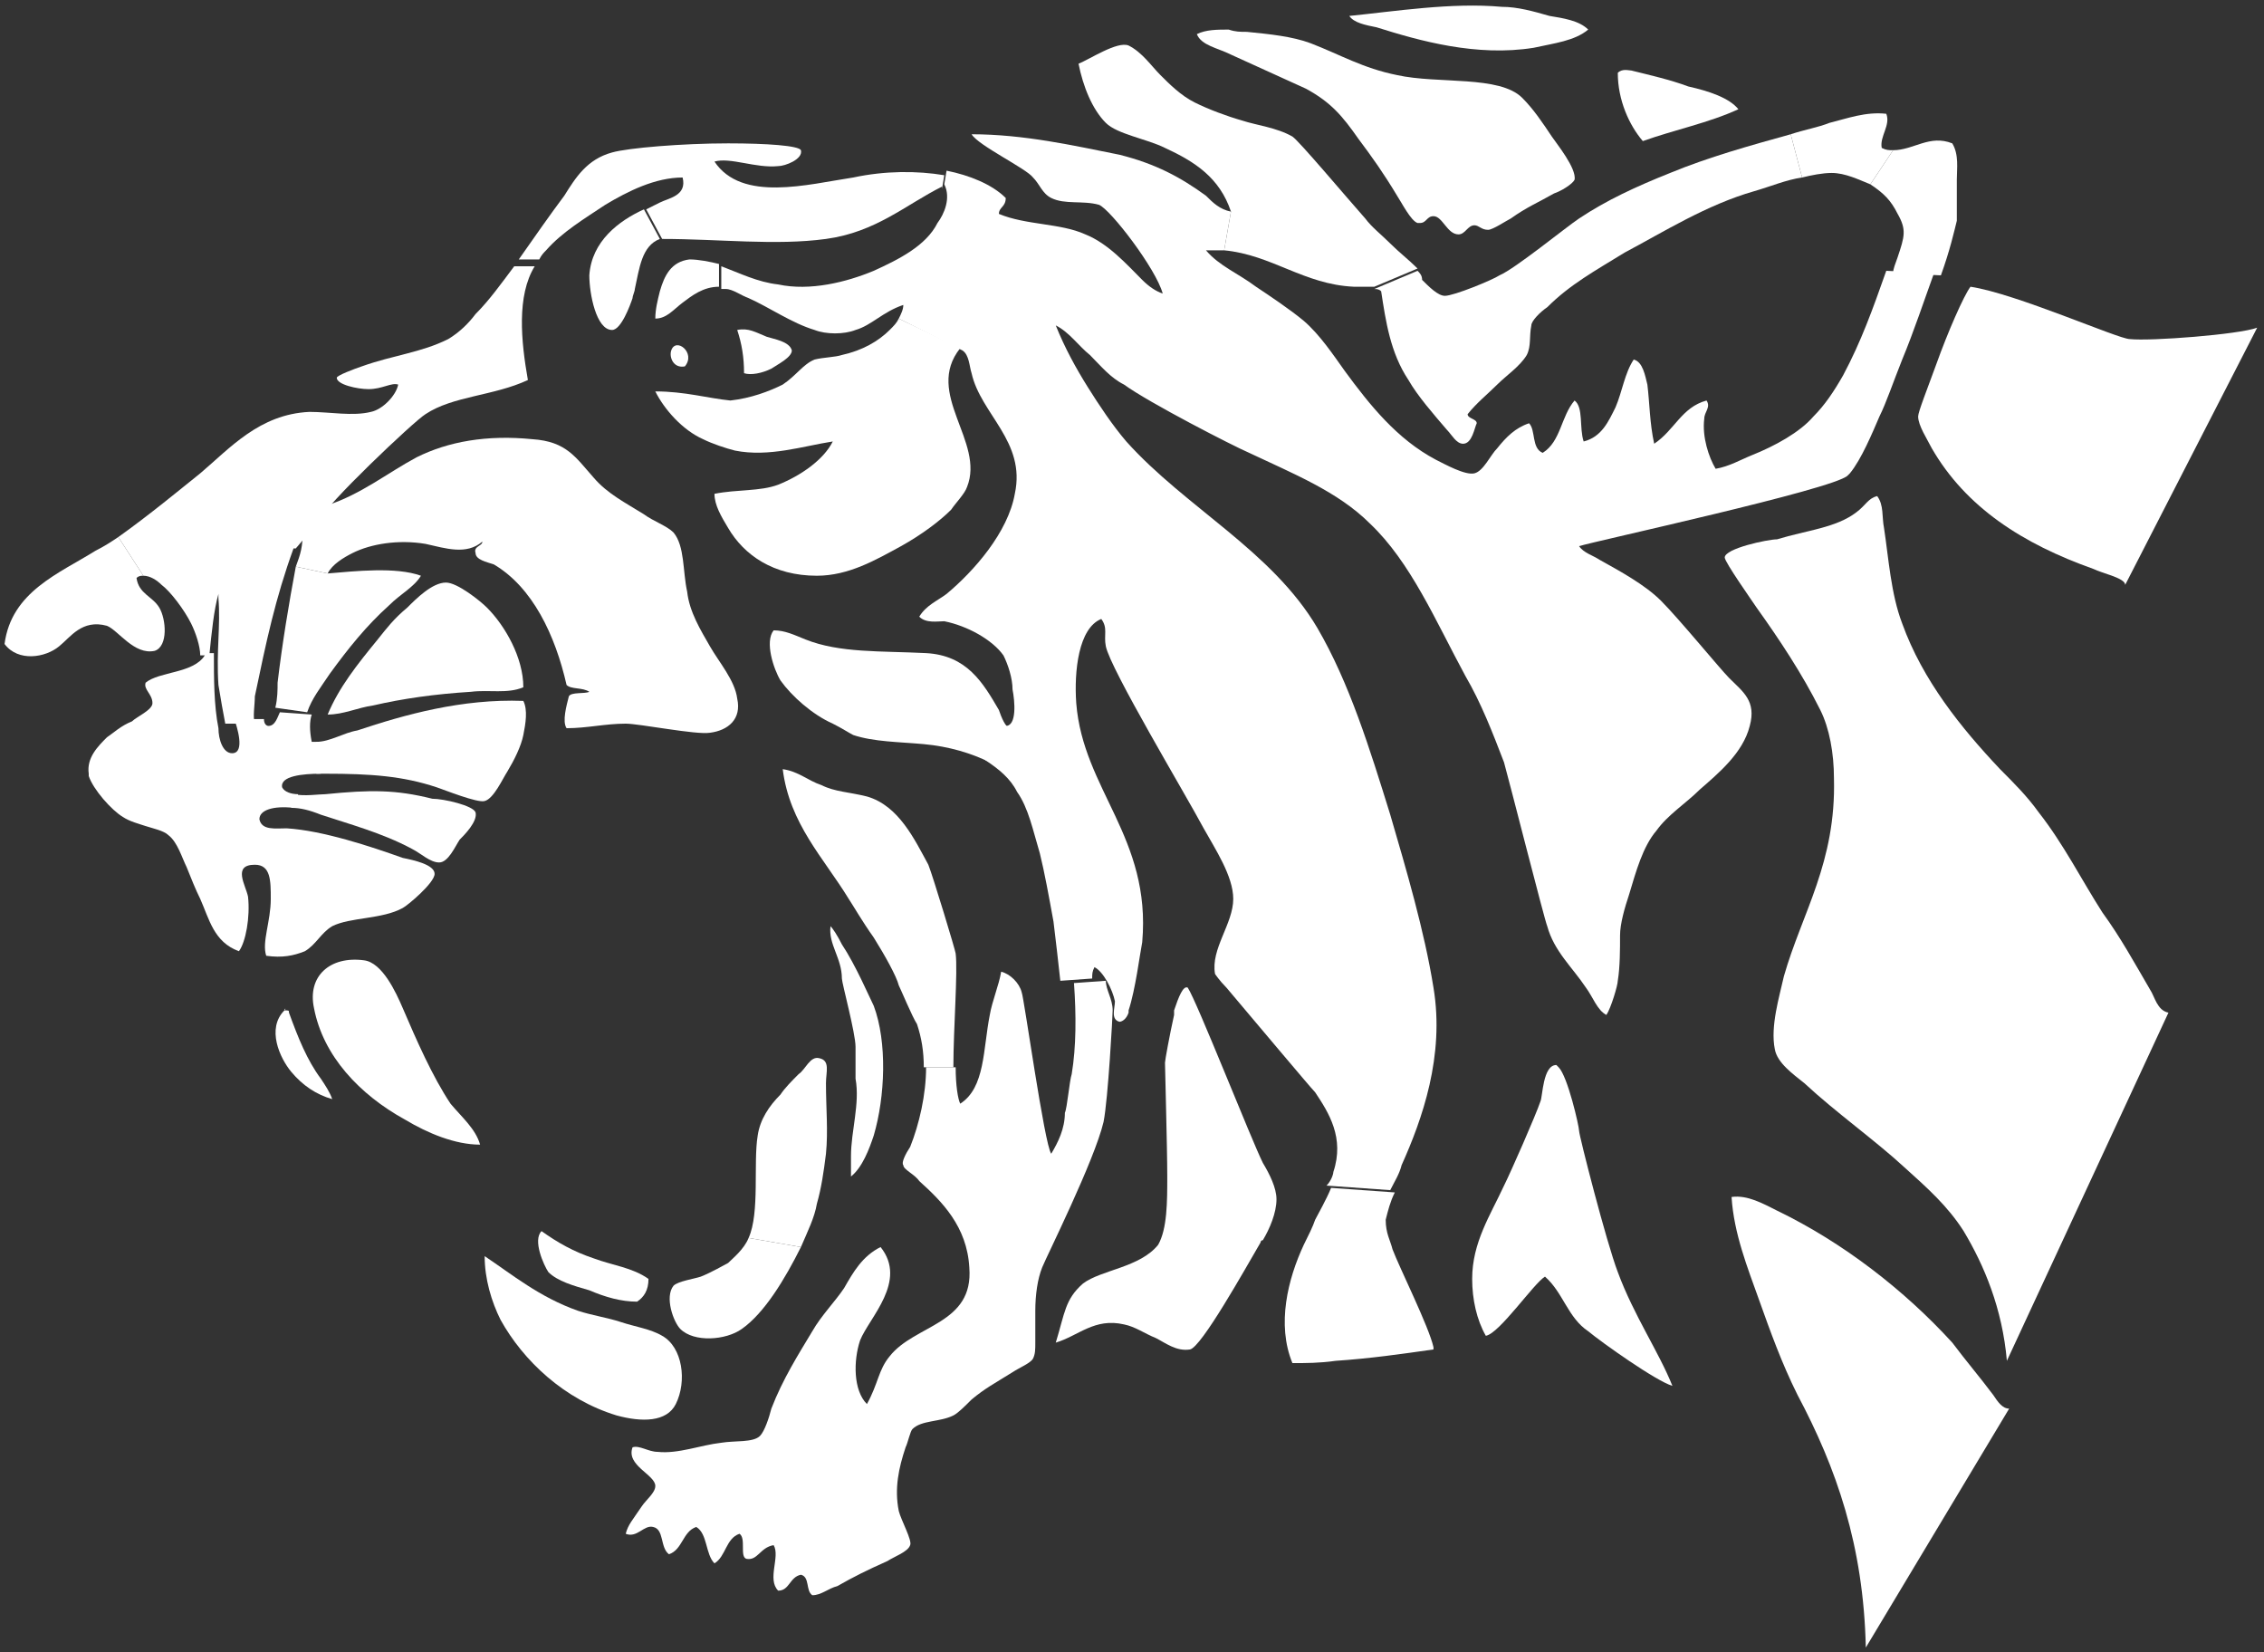 <?xml version="1.0" encoding="utf-8"?>
<svg version="1.1" id="Layer_1" xmlns="http://www.w3.org/2000/svg" xmlns:xlink="http://www.w3.org/1999/xlink" x="0px" y="0px" viewBox="0 0 99.5 72.6" enable-background="new 0 0 99.5 72.6" xml:space="preserve">
  <rect x="0" y="0" width="99.5" height="72.6" fill="#333333" stroke="none"/>
  <g id="logo">
    <path fill="#FFFFFF" d="M0.2,28.3c0.6,0.8,1.8,0.6,2.4,0.1c0.5-0.4,1-1.2,2.1-0.9c0.5,0.2,1.2,1.3,2.1,1.1 c0.6-0.2,0.5-1.4,0.2-1.9c-0.3-0.5-0.9-0.6-1-1.3c0.1-0.1,0.2-0.1,0.3-0.1l-1.1-1.7c-0.3,0.2-0.6,0.4-1,0.6 C2.6,25.2,0.5,26,0.2,28.3z"/>
    <path fill="#FFFFFF" d="M4.7,32.4c-0.4,0.4-0.9,0.9-0.8,1.6c0,0,0,0.1,0,0.1c0.2,0.6,1,1.5,1.5,1.8c0.3,0.2,0.7,0.3,1,0.4 c0.3,0.1,0.8,0.2,1,0.4C7.8,37,8,37.7,8.2,38.1c0.2,0.5,0.4,1,0.6,1.4c0.4,0.9,0.6,1.9,1.7,2.3c0.3-0.4,0.5-1.5,0.4-2.4 c-0.1-0.5-0.7-1.4,0.3-1.4c0.7,0,0.7,0.7,0.7,1.5c0,1-0.4,1.9-0.2,2.5c0.7,0.1,1.2,0,1.7-0.2c0.5-0.3,0.7-0.8,1.2-1.1 c0.8-0.4,2.2-0.3,3.1-0.8c0.2-0.1,1.4-1.1,1.4-1.5c0-0.4-0.9-0.6-1.4-0.7c-1.4-0.5-3.5-1.2-5.1-1.3c-0.5,0-1.1,0.1-1.2-0.4 c0-0.4,0.6-0.6,1.5-0.5l0.1,0l0.1-0.6c-0.3,0-0.6-0.1-0.7-0.3c-0.1-0.5,0.9-0.6,1.7-0.6l0-1.4c-0.1,0-0.2,0-0.4,0 c-0.1-0.5-0.1-0.9,0-1.2l-1.4-0.1c-0.1,0.2-0.2,0.6-0.5,0.6c-0.1,0-0.2-0.1-0.2-0.3l-1.3,0c0.1,0.3,0.5,1.5-0.1,1.5 c-0.4,0-0.6-0.6-0.6-1.1c-0.2-1-0.2-2.2-0.2-3.3l-0.4,0c0,0,0,0.1,0,0.1C8.5,29.6,7,29.5,6.4,30c-0.1,0.3,0.3,0.5,0.3,0.9 c0,0.3-0.7,0.6-0.9,0.8C5.3,31.9,5,32.2,4.7,32.4z"/>
    <path fill="#FFFFFF" d="M5.2,23.6l1.1,1.7c0.3,0,0.6,0.2,0.8,0.4c0.4,0.3,1,1.1,1.3,1.7c0.2,0.4,0.4,1,0.4,1.4l0.4,0 c0.1-1,0.2-2,0.4-2.7c0,0,0,0,0,0c0,0,0,0,0,0c0,0.1,0,0.1,0,0.2c0.1,1.2-0.1,2.3,0,3.8c0.1,0.6,0.2,1.2,0.3,1.7l1.3,0 c-0.1-0.3,0-0.8,0-1.2c0.5-2.4,0.9-4.3,1.7-6.5c0,0,0,0,0.1,0l1.1-1.3c0.1-0.5,4.1-4.3,4.6-4.6c1.2-0.8,3-0.8,4.5-1.5 c-0.3-1.7-0.5-3.7,0.3-5l-0.9,0c-0.6,0.8-1.1,1.5-1.7,2.1c-0.3,0.4-0.7,0.8-1.2,1.1c-1.2,0.6-2.4,0.7-3.8,1.2 c-0.3,0.1-1.1,0.4-1.1,0.5c0,0.3,0.9,0.5,1.4,0.5c0.6,0,1-0.3,1.3-0.2c-0.1,0.5-0.7,1.1-1.2,1.2c-0.8,0.2-1.8,0-2.7,0 c-2.2,0.1-3.5,1.6-4.8,2.7C7.8,21.6,6.6,22.6,5.2,23.6z"/>
    <path fill="#FFFFFF" d="M12.1,31.1C12.1,31.1,12.1,31.2,12.1,31.1l1.4,0.2c0.2-0.6,0.6-1.1,1-1.7c0.8-1.1,1.6-2.1,2.6-3 c0.5-0.5,1.1-0.8,1.4-1.3c-1.1-0.4-2.9-0.2-4.1-0.1L13,24.9c-0.3,1.6-0.6,3.4-0.8,5.1C12.2,30.3,12.2,30.7,12.1,31.1z"/>
    <path fill="#FFFFFF" d="M12.5,44.4c-0.8,0.8-0.2,2.1,0.3,2.7c0.5,0.6,1.1,1,1.8,1.2c-0.1-0.3-0.3-0.6-0.5-0.9 c-0.6-0.8-1-1.8-1.4-2.9C12.7,44.4,12.7,44.4,12.5,44.4C12.6,44.3,12.5,44.3,12.5,44.4z"/>
    <path fill="#FFFFFF" d="M12.9,34.9l-0.1,0.6c0.4,0,0.8,0.1,1.3,0.3c1.2,0.4,2.7,0.8,4,1.5c0.4,0.2,0.8,0.6,1.2,0.6 c0.4,0,0.7-0.7,0.9-1c0.2-0.2,0.8-0.8,0.7-1.2c-0.1-0.3-1.4-0.6-1.9-0.6c-1.6-0.4-2.7-0.4-4.7-0.2C14,34.9,13.4,35,12.9,34.9z"/>
    <path fill="#FFFFFF" d="M13,24.9L13,24.9l1.4,0.3c0.2-0.4,0.7-0.7,1.1-0.9c0.8-0.4,2-0.6,3.2-0.4c0.9,0.2,1.8,0.5,2.5-0.1 c0,0.2-0.4,0.2-0.3,0.5c0,0.3,0.5,0.4,0.8,0.5c1.7,1,2.7,3.1,3.2,5.3c0.2,0.2,0.7,0.1,1,0.3c-0.2,0.1-0.8,0-0.9,0.2 c-0.1,0.4-0.3,1.1-0.1,1.4c0.9,0,1.7-0.2,2.6-0.2c0.6,0,3.1,0.5,3.7,0.4c0.8-0.1,1.4-0.6,1.2-1.5c-0.1-0.8-0.8-1.6-1.2-2.3 c-0.4-0.7-0.9-1.5-1-2.4c-0.2-0.9-0.1-2-0.6-2.6c-0.3-0.3-0.9-0.5-1.3-0.8c-0.8-0.5-1.6-0.9-2.2-1.6c-0.8-0.9-1.2-1.6-2.7-1.7 c-2-0.2-3.7,0.1-5.1,0.8c-1.3,0.7-2.4,1.6-3.9,2.1l-1.1,1.3C13.3,24.2,13.1,24.6,13,24.9z"/>
    <path fill="#FFFFFF" d="M16,42.2c-1.5-0.2-2.5,0.7-2.2,2.1c0.4,2.1,2,3.8,4,4.9c1,0.6,2.2,1.1,3.3,1.1c-0.2-0.7-0.8-1.2-1.3-1.8 c-0.8-1.2-1.5-2.8-2.1-4.2C17.4,43.6,16.8,42.3,16,42.2z"/>
    <path fill="#FFFFFF" d="M13.9,32.6l0,1.4c0.1,0,0.3,0,0.4,0c2,0,3.4,0.1,4.9,0.6c0.3,0.1,1.8,0.7,2.1,0.6c0.4-0.1,0.8-1,1-1.3 c0.3-0.5,0.6-1.1,0.7-1.6c0.1-0.5,0.2-1.1,0-1.5c-2.7-0.1-5.2,0.6-7.3,1.3C15.1,32.2,14.5,32.6,13.9,32.6z"/>
    <path fill="#FFFFFF" d="M16.6,28.1c-0.9,1.1-1.7,2.1-2.2,3.3c0.7,0,1.3-0.3,2-0.4c1.3-0.3,2.7-0.5,4.3-0.6 c0.8-0.1,1.6,0.1,2.3-0.2c0-1.3-0.8-2.7-1.6-3.5c-0.3-0.3-1.3-1.1-1.8-1.1c-0.6,0-1.3,0.7-1.7,1.1C17.3,27.2,17,27.6,16.6,28.1z"/>
    <path fill="#FFFFFF" d="M21.3,55.2C21.2,55.2,21.2,55.2,21.3,55.2c0,1,0.3,2,0.7,2.8c1,1.8,2.8,3.5,5.1,4.2 c1.1,0.3,2.2,0.3,2.6-0.5c0.5-1,0.3-2.5-0.6-3c-0.5-0.3-1.2-0.4-1.8-0.6c-0.6-0.2-1.3-0.3-1.9-0.5C23.7,57,22.5,56,21.3,55.2z"/>
    <path fill="#FFFFFF" d="M22.8,11.4l0.9,0c0.1-0.2,0.2-0.3,0.3-0.4c0.7-0.8,1.7-1.4,2.6-2c1-0.6,2.2-1.2,3.4-1.2 c0.2,0.8-0.6,0.9-1,1.1c-0.2,0.1-0.4,0.2-0.6,0.3l0.7,1.3c2.5,0,5,0.3,7.2,0c2.2-0.3,3.5-1.5,5.1-2.3l0,0.1l0.1-0.6 c-1.2-0.2-2.6-0.2-4,0.1c-2,0.3-4.9,1.1-6.1-0.7c0.7-0.2,1.8,0.3,2.8,0.2c0.3,0,1.1-0.3,1-0.7c-0.1-0.2-1.5-0.3-3.2-0.3 c-2,0-4.4,0.2-5.1,0.4c-1.1,0.3-1.6,1.1-2.1,1.9C24.2,9.4,23.5,10.4,22.8,11.4z"/>
    <path fill="#FFFFFF" d="M23.8,54.1c-0.4,0.4,0.1,1.5,0.3,1.8c0.4,0.4,1.1,0.6,1.8,0.8c0.7,0.3,1.4,0.5,2.1,0.5 c0.3-0.2,0.5-0.5,0.5-1c-0.7-0.5-1.6-0.6-2.4-0.9C25.2,55,24.5,54.6,23.8,54.1L23.8,54.1z"/>
    <path fill="#FFFFFF" d="M25.9,12.1c0,0.8,0.3,2.4,1,2.4c0.4,0,0.8-1.1,0.9-1.4c0-0.1,0.1-0.3,0.1-0.4c0.2-0.9,0.3-1.9,1.1-2.2 l-0.7-1.3C27.2,9.7,26,10.6,25.9,12.1z"/>
    <path fill="#FFFFFF" d="M27.5,67.4c0.5,0.2,0.8-0.4,1.2-0.3c0.5,0.1,0.3,0.9,0.7,1.2c0.6-0.2,0.6-1,1.2-1.2 c0.5,0.3,0.4,1.2,0.8,1.6c0.5-0.3,0.5-1.1,1.1-1.3c0.3,0.2,0,1,0.3,1.1c0.5,0.1,0.6-0.5,1.2-0.6c0.3,0.5-0.3,1.5,0.2,2 c0.5,0,0.5-0.6,1-0.7c0.4,0.1,0.2,0.7,0.5,0.9c0.4,0,0.7-0.3,1.1-0.4c0.7-0.4,1.3-0.7,2.2-1.1c0.3-0.2,0.9-0.4,1-0.7 c0.1-0.2-0.4-1.1-0.5-1.5c-0.2-1,0-1.9,0.3-2.8c0.1-0.2,0.2-0.7,0.3-0.8c0.4-0.4,1.2-0.3,1.8-0.6c0.2-0.1,0.5-0.4,0.8-0.7 c0.6-0.5,1-0.7,1.8-1.2c0.3-0.2,0.8-0.4,0.9-0.6c0.1-0.2,0.1-0.4,0.1-0.7c0-0.4,0-0.9,0-1.4c0-0.7,0.1-1.4,0.3-1.9 c0.2-0.5,2.3-4.7,2.7-6.4c0.2-1,0.4-4.7,0.4-4.9c0-0.5-0.3-0.9-0.3-1.3l-1.4,0.1c0.1,1.4,0.1,2.8-0.1,4c-0.1,0.3-0.2,1.5-0.3,1.7 c0,0.7-0.3,1.3-0.6,1.8c-0.3-0.4-1.2-6.9-1.3-7.1c-0.1-0.4-0.5-0.8-0.9-0.9c-0.1,0.6-0.4,1.3-0.5,1.9c-0.3,1.5-0.2,3.2-1.3,3.9 c-0.1-0.2-0.2-0.8-0.2-1.6l-1.3,0c0,1.2-0.3,2.5-0.7,3.5c-0.2,0.3-0.4,0.7-0.3,0.8c0,0.2,0.5,0.4,0.7,0.7c1,0.9,2.1,2,2.2,3.8 c0.2,2.5-2.4,2.5-3.5,3.9c-0.5,0.6-0.5,1.2-1,2.1c-0.6-0.6-0.6-1.9-0.3-2.8c0.4-1,2.1-2.6,0.9-4.1c-0.8,0.4-1.2,1.1-1.6,1.8 c-0.4,0.6-1,1.2-1.4,1.9c-0.6,1-1.3,2.1-1.8,3.4c-0.1,0.4-0.3,1-0.5,1.2c-0.3,0.3-1.1,0.2-1.7,0.3c-0.9,0.1-1.9,0.5-2.8,0.4 c-0.4,0-0.8-0.3-1.1-0.2c-0.3,0.8,1,1.2,1,1.7c0,0.3-0.4,0.6-0.6,0.9C27.8,66.8,27.6,67,27.5,67.4z"/>
    <path fill="#FFFFFF" d="M29,12.8c-0.1,0.4-0.2,0.8-0.2,1.2c0.5,0,0.8-0.4,1.2-0.7c0.4-0.3,0.9-0.7,1.6-0.7l0-1 c-0.4-0.1-0.9-0.2-1.3-0.2C29.5,11.5,29.2,12.1,29,12.8z"/>
    <path fill="#FFFFFF" d="M29.5,15.4c-0.1,0.3,0.1,0.8,0.6,0.7C30.6,15.5,29.7,14.8,29.5,15.4z"/>
    <path fill="#FFFFFF" d="M29.6,56.5c-0.4,0.5,0,1.6,0.3,1.9c0.6,0.6,2,0.5,2.7,0c1-0.7,1.9-2.2,2.6-3.6l-2.3-0.4 c-0.2,0.5-0.7,0.9-0.9,1.1c-0.2,0.1-0.7,0.4-1.2,0.6C30.5,56.2,29.8,56.3,29.6,56.5z"/>
    <path fill="#FFFFFF" d="M28.8,17.2c0.4,0.8,1.2,1.7,2.1,2.1c0.4,0.2,1,0.4,1.4,0.5c1.5,0.3,3-0.2,4.3-0.4 c-0.4,0.8-1.4,1.5-2.4,1.9c-0.8,0.3-1.8,0.2-2.8,0.4c0,0.5,0.3,1,0.6,1.5c0.7,1.2,2,2.1,3.9,2.1c1.4,0,2.6-0.7,3.7-1.3 c0.9-0.5,1.7-1.1,2.2-1.6c0.2-0.3,0.6-0.7,0.7-1c0.8-2-1.9-4.1-0.3-6.1L39.5,14c-0.1,0.2-0.2,0.3-0.4,0.5 c-0.5,0.5-1.2,0.9-2.1,1.1c-0.3,0.1-0.8,0.1-1.2,0.2c-0.5,0.2-0.8,0.7-1.4,1.1c-0.6,0.3-1.4,0.6-2.3,0.7 C31.1,17.5,30.1,17.2,28.8,17.2z"/>
    <path fill="#FFFFFF" d="M31.7,11.7l0,1c0.1,0,0.2,0,0.2,0c0.3,0,0.7,0.3,1,0.4c0.9,0.4,1.9,1.1,2.9,1.4c0.5,0.2,1.3,0.2,1.8,0 c0.7-0.2,1.2-0.8,2.1-1.1c0,0.2-0.1,0.4-0.2,0.6l2.8,1.4c0.3,0.2,0.3,0.7,0.4,1c0.4,1.8,2.4,3,1.9,5.3c-0.3,1.7-1.8,3.4-3,4.4 c-0.4,0.3-0.9,0.5-1.2,1c0.3,0.3,0.8,0.2,1.1,0.2c1,0.2,2.1,0.8,2.6,1.5c0.2,0.4,0.4,1,0.4,1.5c0.1,0.5,0.2,1.6-0.3,1.6h0 l-0.9,1.5c0.6,0.4,1.1,0.8,1.4,1.4c0.5,0.7,0.7,1.7,1,2.7c0.2,0.8,0.4,1.9,0.6,3c0.1,0.8,0.2,1.7,0.3,2.6l1.4-0.1 c0-0.2,0-0.3,0.1-0.5c0.4,0.2,0.8,1,0.9,1.5c0,0.3-0.2,0.8,0.2,0.9c0.1,0,0.3-0.1,0.4-0.4c0,0,0-0.1,0-0.1c0.3-0.9,0.5-2.5,0.6-3 c0.4-4.6-2.6-6.7-2.9-10.5c-0.1-1.4,0.1-3.3,1.1-3.7c0.3,0.4,0.1,0.7,0.2,1.2c0.2,1,3.5,6.5,4.3,8c0.5,0.9,1.3,2.1,1.3,3.1 c0,1.1-1,2.2-0.8,3.3c0,0,0.2,0.3,0.5,0.6c1.1,1.3,3.7,4.4,3.9,4.6c0.6,0.9,1.3,2,0.8,3.5c0,0.1-0.1,0.4-0.3,0.6l2.8,0.2 c0.2-0.4,0.4-0.7,0.5-1.1c0.9-2,1.9-4.8,1.4-7.8c-0.4-2.5-1.2-5.2-1.9-7.6c-0.9-2.9-1.8-5.8-3.2-8.2c-2-3.4-5.8-5.3-8.4-8.2 c-0.6-0.7-1.2-1.6-1.7-2.4c-0.5-0.8-1-1.7-1.4-2.7c0.6,0.3,1,0.9,1.5,1.3c0.5,0.5,0.9,1,1.5,1.3c1.1,0.8,4.8,2.7,5.5,3 c1.9,0.9,3.9,1.7,5.3,3.1c1.8,1.7,2.9,4.3,4.2,6.7c0.7,1.2,1.2,2.5,1.7,3.8c0.2,0.7,1.8,7,1.9,7.2c0.3,1.1,1.1,1.8,1.7,2.7 c0.3,0.4,0.5,1,0.9,1.2c0.2-0.3,0.5-1.3,0.5-1.5c0.1-0.6,0.1-1.4,0.1-2c0-0.5,0.2-1.2,0.4-1.8c0.3-1,0.6-2.1,1.2-2.8 c0.5-0.7,1.3-1.2,1.9-1.8c0.8-0.7,1.9-1.6,2.2-2.8c0.3-1.1-0.3-1.5-0.9-2.1c-0.4-0.4-2.2-2.6-3-3.4c-0.7-0.7-1.8-1.3-2.7-1.8 c-0.3-0.2-0.7-0.3-0.9-0.6c0.6-0.2,11.2-2.5,11.8-3.1l0.1-0.1c0.5-0.6,1-1.8,1.3-2.5c0.3-0.6,0.6-1.5,1-2.5c0.5-1.2,1-2.7,1.4-3.8 l-2.1-0.1c-0.6,1.7-1.1,3.1-1.9,4.6c-0.4,0.7-0.8,1.3-1.3,1.8C79.1,19,78,19.6,77,20c-0.5,0.2-1,0.5-1.6,0.6 c-0.3-0.5-0.6-1.4-0.5-2.2c0-0.3,0.3-0.5,0.1-0.8c-1.1,0.3-1.4,1.3-2.3,1.9c-0.2-0.9-0.2-1.8-0.3-2.6c-0.1-0.4-0.2-1-0.6-1.1 c-0.4,0.6-0.5,1.4-0.8,2.1c-0.3,0.6-0.6,1.3-1.4,1.5c-0.2-0.6,0-1.5-0.4-1.8c-0.6,0.7-0.6,1.8-1.4,2.3c-0.5-0.2-0.3-1-0.6-1.3 c-0.6,0.2-1,0.6-1.4,1.1c-0.3,0.3-0.6,1-1,1.1c-0.4,0.1-1.3-0.4-1.7-0.6c-1.7-0.9-2.9-2.4-4-3.9c-0.5-0.7-1.1-1.6-1.8-2.2 c-0.6-0.5-1.5-1.1-2.1-1.5C54.4,12,53.6,11.7,53,11c0.3,0,0.5,0,0.8,0l0.3-1.7c-0.5-0.1-0.8-0.4-1.1-0.7c-1.1-0.8-2.2-1.4-3.8-1.8 c-2-0.4-4.2-0.9-6.5-0.9c0.3,0.5,2.4,1.5,2.7,1.9c0.3,0.3,0.4,0.7,0.8,0.9c0.6,0.3,1.4,0.1,2.1,0.3c0.5,0.2,2.5,2.8,2.8,3.9 c-0.3-0.1-0.6-0.3-0.9-0.6c-0.7-0.7-1.5-1.6-2.5-2c-1.1-0.5-2.6-0.4-3.8-0.9c0-0.3,0.3-0.3,0.3-0.7c-0.6-0.6-1.6-1-2.6-1.2 l-0.1,0.6c0.3,0.6,0,1.3-0.3,1.7c-0.5,1-1.7,1.6-2.8,2.1c-1.2,0.5-2.8,0.9-4.2,0.6C33.3,12.4,32.5,12,31.7,11.7z"/>
    <path fill="#FFFFFF" d="M33.7,14.8c-0.5-0.2-0.8-0.4-1.3-0.3c0.2,0.6,0.3,1.2,0.3,1.9c0.3,0.1,0.8,0,1.2-0.2 c0.3-0.2,0.9-0.5,0.9-0.8C34.7,15,34,14.9,33.7,14.8z"/>
    <path fill="#FFFFFF" d="M32.9,54.4l2.3,0.4c0.3-0.7,0.6-1.3,0.7-1.9c0.2-0.7,0.3-1.4,0.4-2.2c0.1-1,0-2,0-3.1c0-0.5,0.2-1-0.3-1.1 c-0.4-0.1-0.6,0.5-0.9,0.7c-0.3,0.3-0.6,0.6-0.8,0.9c-0.5,0.5-0.9,1.1-1,1.8C33.1,51.1,33.4,53.3,32.9,54.4z"/>
    <path fill="#FFFFFF" d="M34,27.7c-0.4,0.5,0,1.7,0.3,2.2c0.5,0.7,1.4,1.5,2.3,1.9c0.4,0.2,0.7,0.4,0.9,0.5c0.9,0.3,2,0.3,3.1,0.4 c1.1,0.1,2.1,0.4,2.9,0.8l0.9-1.5c-0.2,0-0.4-0.5-0.5-0.8c-0.7-1.2-1.4-2.4-3.2-2.5c-2-0.1-3.8,0-5.3-0.6 C34.9,27.9,34.5,27.7,34,27.7z"/>
    <path fill="#FFFFFF" d="M36.1,34.5c-0.6-0.2-1-0.6-1.7-0.7c0.3,2.4,1.8,3.9,2.9,5.7c0.2,0.3,0.6,1,1.1,1.7c0.5,0.8,1,1.7,1.1,2.1 c0.1,0.2,0.6,1.4,0.8,1.7c0.2,0.6,0.3,1.2,0.3,1.9l1.3,0c0-1.7,0.2-4.2,0.1-5c0-0.1-1-3.4-1.2-3.9c-0.6-1.1-1.3-2.6-2.7-3 C37.3,34.8,36.7,34.8,36.1,34.5z"/>
    <path fill="#FFFFFF" d="M36.5,40.7C36.4,40.7,36.4,40.7,36.5,40.7C36.4,41.5,37,42.1,37,43c0,0.2,0.6,2.4,0.6,3c0,0.3,0,1.2,0,1.4 c0.2,1.1-0.2,2.3-0.2,3.4c0,0.3,0,0.6,0,0.9c0.5-0.4,0.8-1.2,1-1.8c0.5-1.7,0.6-4.1,0-5.7c-0.2-0.4-0.8-1.8-1.4-2.7 C36.8,41.1,36.6,40.8,36.5,40.7z"/>
    <path fill="#FFFFFF" d="M47.6,56.4c-0.8,0.7-0.8,1.3-1.2,2.6c1-0.3,1.7-1.1,3-0.8c0.5,0.1,0.9,0.4,1.4,0.6 c0.4,0.2,0.9,0.6,1.5,0.5c0.5-0.1,2.4-3.5,3.1-4.7c0,0,0-0.1,0.1-0.1c0.3-0.5,0.6-1.2,0.6-1.8c0-0.5-0.3-1.1-0.6-1.6 c-0.5-1-2.9-7.1-3.3-7.7l0,0c-0.2-0.1-0.4,0.4-0.6,1c0,0.1,0,0.1,0,0.2c-0.2,0.9-0.4,2-0.4,2.1c0,0.3,0.1,3.7,0.1,5 c0,1.1,0,2.3-0.4,3C50.1,55.7,48.4,55.8,47.6,56.4z"/>
    <path fill="#FFFFFF" d="M47.4,2.8c0.2,1,0.6,2,1.2,2.6c0.5,0.5,1.8,0.7,2.6,1.1c1.3,0.6,2.4,1.3,2.9,2.8L53.8,11 c2.1,0.2,3.5,1.5,5.7,1.6c0.3,0,0.6,0,0.9,0l1.9-0.8c-0.4-0.4-0.8-0.7-1.2-1.1c-0.4-0.4-0.8-0.7-1.1-1.1c-0.8-0.9-2.9-3.4-3.2-3.6 c-0.7-0.4-1.6-0.5-2.2-0.7c-0.7-0.2-1.5-0.5-2.1-0.8c-0.6-0.3-1.1-0.8-1.5-1.2c-0.4-0.4-0.8-1-1.4-1.3C49.1,1.8,47.9,2.6,47.4,2.8 z"/>
    <path fill="#FFFFFF" d="M52.6,1.5c0.2,0.5,0.9,0.6,1.5,0.9c1.1,0.5,2.2,1,3.3,1.5c1.1,0.6,1.6,1.2,2.3,2.2 c0.6,0.8,1.1,1.5,1.7,2.5c0.2,0.3,0.6,1.1,0.9,1.2l0.1,0c0.3,0,0.3-0.3,0.6-0.3c0.4,0,0.6,0.8,1.1,0.8c0.3,0,0.4-0.4,0.7-0.4 c0.2,0,0.3,0.2,0.6,0.2c0.2,0,0.8-0.4,1-0.5c0.7-0.5,1.2-0.7,1.9-1.1c0.3-0.1,0.8-0.4,0.9-0.6c0.1-0.5-0.8-1.6-1-1.9 c-0.4-0.6-0.8-1.2-1.3-1.7c-1-1-3.7-0.6-5.5-1c-1.5-0.3-2.5-0.9-3.8-1.4c-0.8-0.3-1.8-0.4-2.8-0.5c-0.3,0-0.5,0-0.8-0.1 C53.5,1.3,53,1.3,52.6,1.5z"/>
    <path fill="#FFFFFF" d="M57.3,54.7c-0.7,1.5-1.2,3.5-0.5,5.2c0.6,0,1.2,0,1.9-0.1c1.5-0.1,2.9-0.3,4.3-0.5c0,0,0-0.1,0-0.1 c-0.2-0.9-1.5-3.5-1.8-4.3c-0.1-0.4-0.3-0.7-0.3-1.3c0.1-0.4,0.2-0.8,0.4-1.2l-2.8-0.2c-0.2,0.5-0.6,1.2-0.7,1.4 C57.7,53.9,57.5,54.3,57.3,54.7z"/>
    <path fill="#FFFFFF" d="M59.3,0.7c0.2,0.3,0.7,0.4,1.2,0.5c1.9,0.6,4.4,1.3,6.9,0.9c0.9-0.2,1.8-0.3,2.4-0.8 c-0.4-0.4-1.1-0.5-1.7-0.6c-0.7-0.2-1.4-0.4-2.1-0.4C63.8,0.1,61.3,0.5,59.3,0.7z"/>
    <path fill="#FFFFFF" d="M62.3,11.9l-1.9,0.8c0.1,0,0.2,0,0.3,0.1c0.2,1.3,0.4,2.7,1.2,3.9c0.4,0.7,1.1,1.5,1.7,2.2 c0.2,0.2,0.4,0.6,0.7,0.6c0.4,0,0.5-0.7,0.6-0.9c0-0.2-0.4-0.2-0.4-0.4c0.4-0.5,0.9-0.9,1.3-1.3c0.4-0.4,1-0.8,1.3-1.3 c0.2-0.4,0.1-0.8,0.2-1.3c0-0.2,0.4-0.6,0.7-0.8c1-1,2.1-1.6,3.4-2.4c1.7-0.9,3.6-2.1,5.7-2.7c0.7-0.2,1.4-0.5,2.1-0.6l-0.5-1.9 c-1.8,0.5-3.6,1-5.3,1.7c-1.5,0.6-2.8,1.2-4,2c-0.6,0.4-2.8,2.2-3.5,2.5c-0.3,0.2-2,0.9-2.4,0.9c-0.3,0-0.7-0.4-1-0.7 C62.5,12.1,62.4,12,62.3,11.9z"/>
    <path fill="#FFFFFF" d="M66.1,52.1c-0.6,1.3-1.4,2.5-1.4,4.1c0,0.9,0.2,1.8,0.6,2.5c0.6-0.1,2.1-2.3,2.6-2.6 c0.8,0.7,1,1.8,1.9,2.4c0.6,0.5,3,2.2,3.7,2.4c-0.6-1.5-1.7-3.1-2.4-5c-0.5-1.3-1.7-6-1.7-6.2c0-0.2-0.5-2.4-0.9-2.8 c0,0-0.1-0.1-0.1-0.1c-0.6,0-0.6,1.4-0.7,1.6C67.5,49,66.4,51.5,66.1,52.1z"/>
    <path fill="#FFFFFF" d="M71.1,3.2c0,1.2,0.5,2.3,1.1,3c1.4-0.5,2.9-0.8,4.2-1.4c-0.4-0.5-1.3-0.8-2.2-1c-0.8-0.3-1.7-0.5-2.5-0.7 C71.6,3.1,71.3,3,71.1,3.2z"/>
    <path fill="#FFFFFF" d="M75.8,24.5c0,0.2,1.2,1.9,1.4,2.2c1,1.4,2,2.9,2.8,4.5c0.4,0.8,0.6,1.9,0.6,3c0.1,3.7-1.4,5.9-2.2,8.7 c-0.2,0.9-0.6,2.2-0.4,3.2c0.1,0.6,0.8,1.1,1.3,1.5c1.4,1.3,3.1,2.5,4.4,3.7c1,0.9,1.9,1.7,2.6,2.8c0.9,1.5,1.7,3.4,1.9,5.7 l7.1-15.3c-0.5-0.1-0.6-0.7-0.8-1c-0.7-1.2-1.3-2.3-2.1-3.4c-0.9-1.4-1.7-3-2.8-4.4c-0.5-0.7-1.1-1.3-1.7-1.9 c-1.7-1.8-3.4-3.9-4.3-6.4c-0.5-1.3-0.6-2.9-0.8-4.2c-0.1-0.5,0-1-0.3-1.4c-0.4,0.1-0.5,0.4-0.9,0.7c-0.9,0.7-2.2,0.8-3.5,1.2 C77.7,23.7,75.8,24.1,75.8,24.5z"/>
    <path fill="#FFFFFF" d="M78.1,53.2c-0.6-0.3-1.3-0.7-2-0.6c0.1,1.6,0.7,3.1,1.2,4.5c0.5,1.4,1,2.8,1.7,4.2c1.7,3.2,2.9,6.6,3,11.1 l6.3-10.5c-0.3,0-0.5-0.3-0.7-0.6c-0.6-0.8-1.2-1.5-1.8-2.3C83.7,56.7,81,54.6,78.1,53.2z"/>
    <path fill="#FFFFFF" d="M78.7,5.9l0.5,1.9c0.4-0.1,0.9-0.2,1.3-0.2c0.6,0,1.2,0.3,1.7,0.5l1-1.5c-0.2,0-0.3,0-0.5-0.1 c-0.1-0.5,0.4-1,0.2-1.5c-0.9-0.1-1.7,0.2-2.5,0.4C79.9,5.6,79.3,5.7,78.7,5.9z"/>
    <path fill="#FFFFFF" d="M83.2,6.6l-1,1.5c0.6,0.4,0.9,0.7,1.2,1.3c0.4,0.7,0.3,1,0,1.9c-0.1,0.3-0.2,0.5-0.2,0.7l2.1,0.1 c0.4-1.1,0.6-2,0.7-2.4c0-0.5,0-0.9,0-1.4c0-0.1,0-0.3,0-0.4c0-0.5,0.1-1.1-0.2-1.6C84.8,5.9,84.1,6.6,83.2,6.6z"/>
    <path fill="#FFFFFF" d="M85.1,16c-0.4,1.1-0.8,2.1-0.8,2.3c0,0.4,0.4,1,0.6,1.4c1.5,2.6,4,4.2,7.1,5.3c0.4,0.2,1.4,0.4,1.4,0.7 l5.8-11.3c-0.8,0.3-4.7,0.6-5.6,0.5c-0.5,0-5-2-7-2.3C86.3,13,85.6,14.6,85.1,16z"/>
  </g>
</svg>
